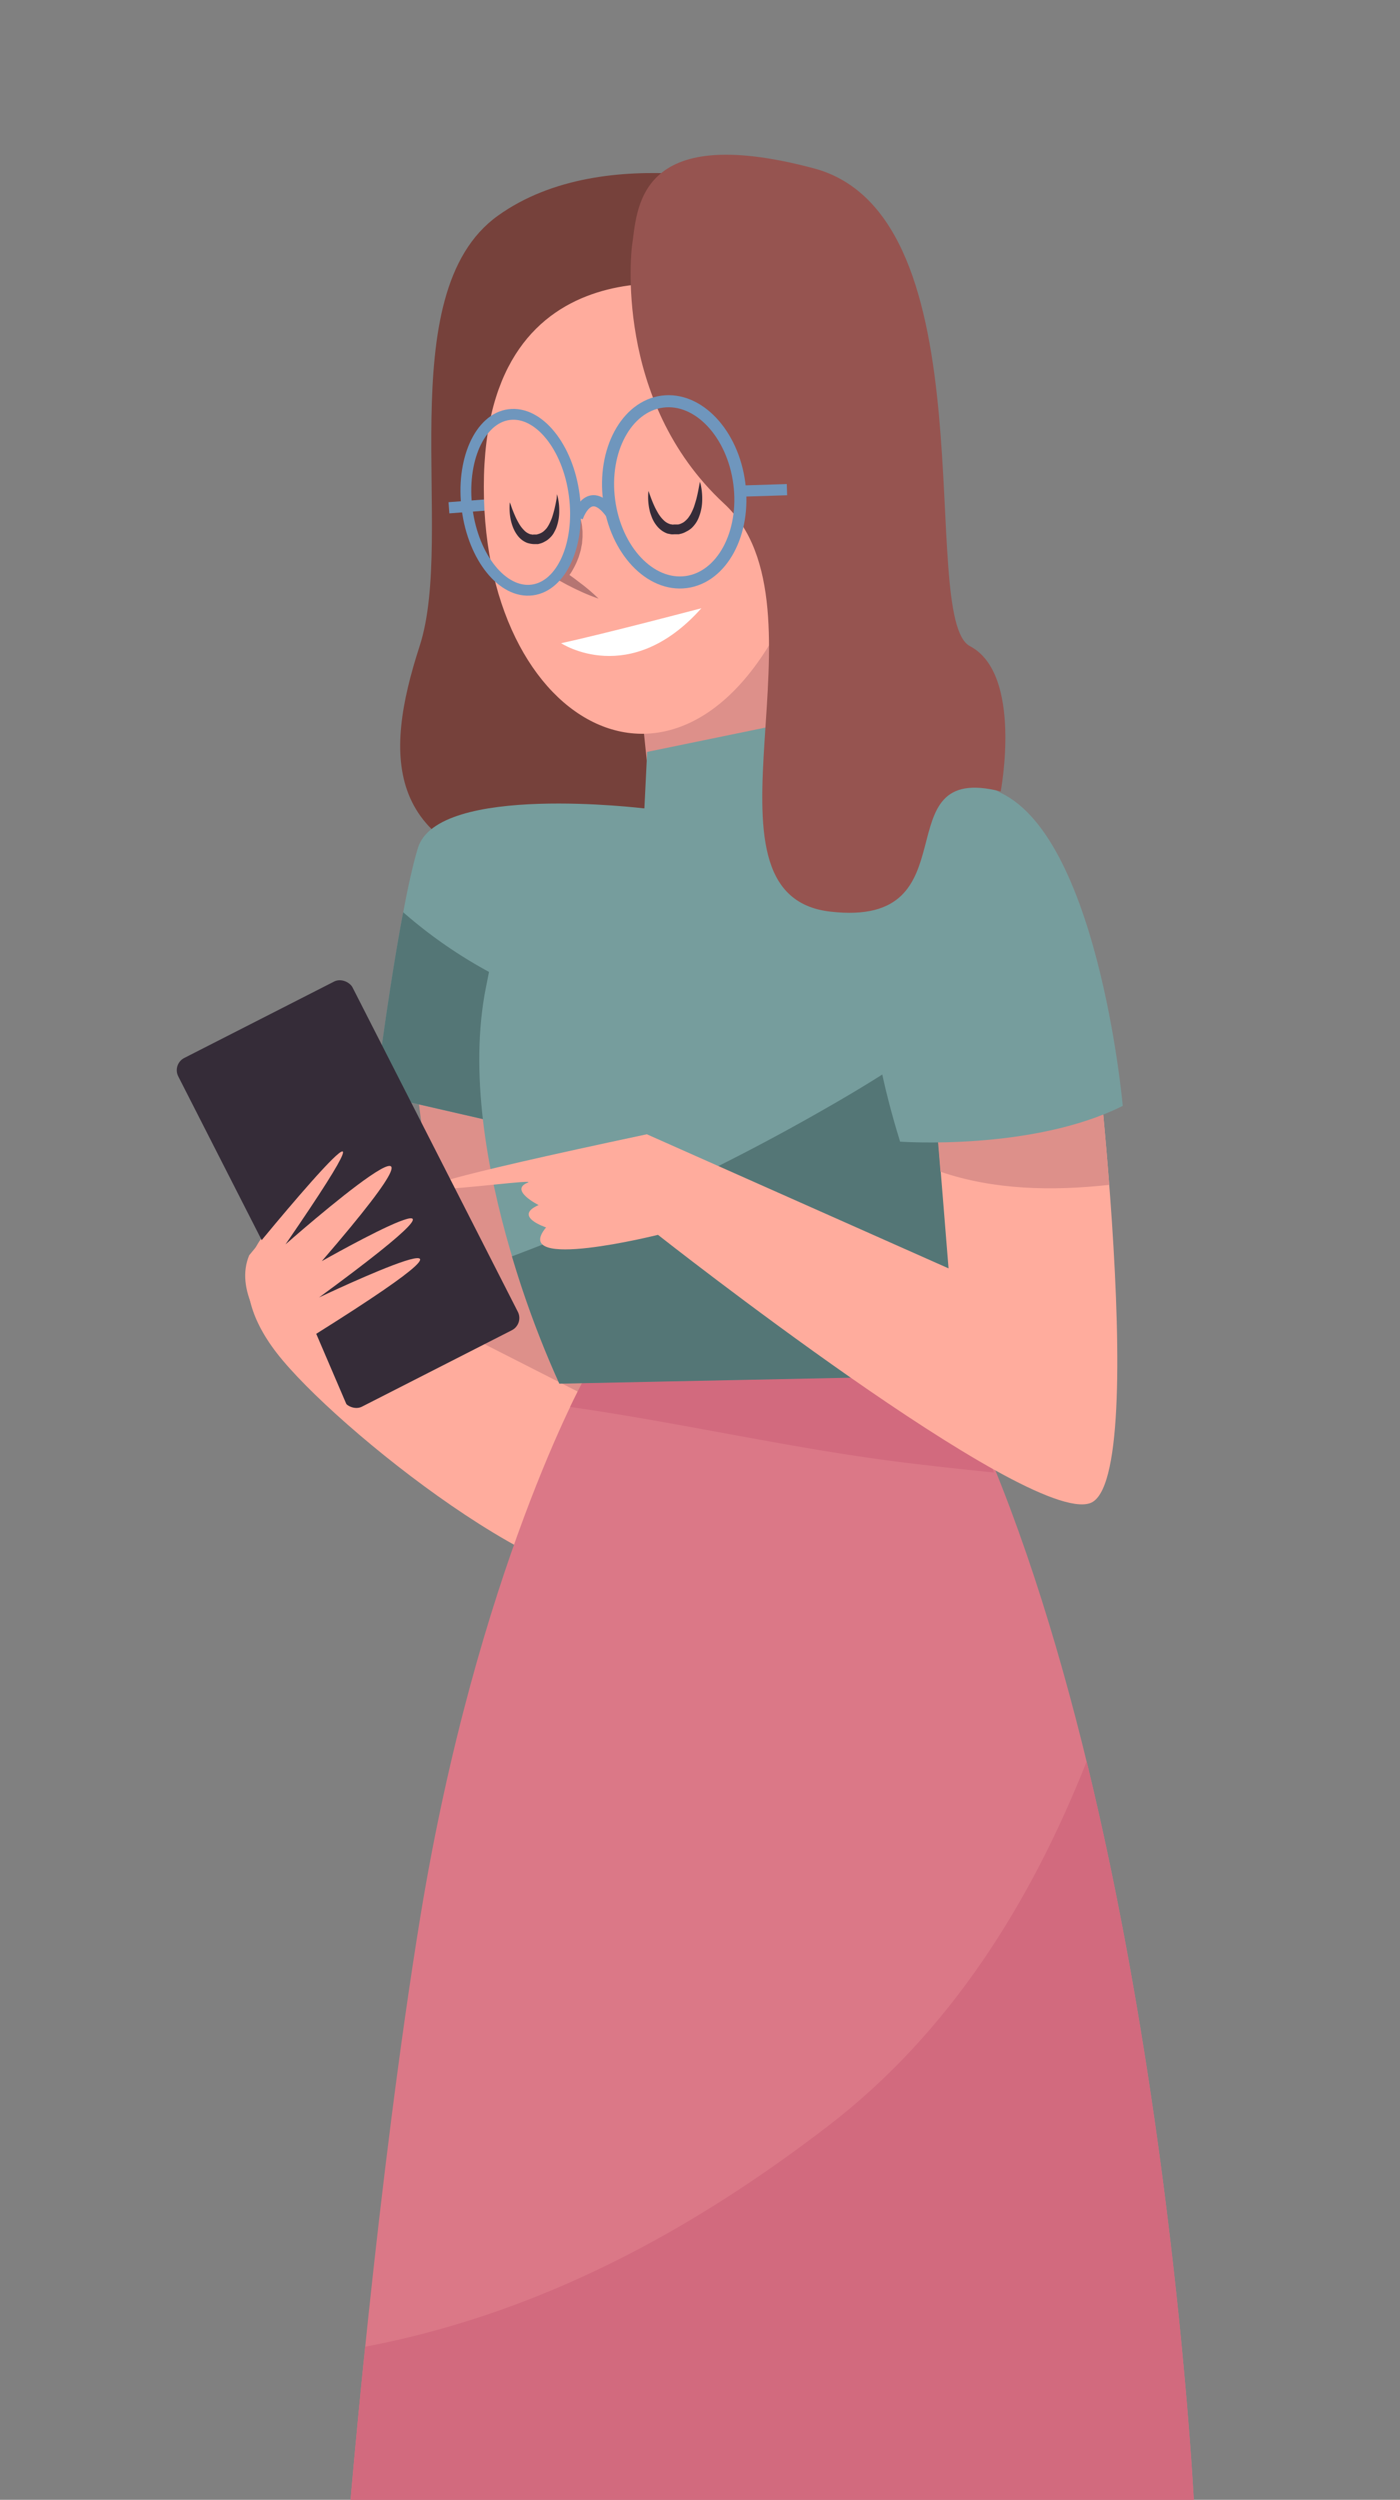 <svg xmlns="http://www.w3.org/2000/svg" viewBox="0 0 256.37 457.64"><rect x="0" y="0" width="256.37" height="457.64" fill="#808080" stroke="none"/><defs><style>.cls-1{fill:#76413b;}.cls-2{fill:#dd908a;}.cls-3{fill:#ffac9d;}.cls-4{fill:#769d9d;}.cls-5{fill:#547676;}.cls-6{fill:#db7887;}.cls-7{fill:#d26a7e;}.cls-8{fill:#352c38;}.cls-13,.cls-14,.cls-9{fill:none;stroke:#6f96bd;stroke-miterlimit:10;}.cls-9{stroke-width:2.05px;}.cls-10{fill:#965450;}.cls-11{fill:#fff;}.cls-12{fill:#b57572;}.cls-13{stroke-width:1.98px;}.cls-14{stroke-width:2.21px;}</style></defs><title>ilustra6Prancheta 7</title><g id="OBJECTS"><path class="cls-1" d="M142.83,34.9s-31.72-9.72-51.67,4.6-7.67,58.32-14.32,78.79-6.66,37.86,24,42.46,34.79-37.35,34.79-37.35Z"/><path class="cls-2" d="M75.3,189.4s5.63,57.81,13.3,66.51,21,10.74,21,10.74L106,184.28Z"/><path class="cls-3" d="M48.7,225.72s-8.7,8.19,2,22,52.7,47.07,66,40.93-5.63-31.21-5.63-31.21Z"/><path class="cls-4" d="M121.1,152.17,118,148s-37.85-4.66-41.48,7.26-7.78,45.1-7.78,45.1l31.63,7.26Z"/><path class="cls-5" d="M91.28,178.84A86,86,0,0,1,73.83,167c-2.73,14.41-5.1,33.35-5.1,33.35l31.63,7.26,8-21.3A162.21,162.21,0,0,1,91.28,178.84Z"/><path class="cls-6" d="M107.1,252.23S87.4,287.48,77,350.73C69.1,399.1,64.15,458.19,64.15,458.19H218.64S211.82,319.63,171.39,246Z"/><path class="cls-7" d="M151.64,389.2C130,405.83,106.31,419.35,79.8,426.61c-4.28,1.18-8.59,2.18-12.93,3-1.76,17-2.72,28.54-2.72,28.54H218.64s-3.4-69.13-19.65-135.68C188.74,348.35,173.93,372.1,151.64,389.2Z"/><path class="cls-7" d="M166,267.8c5.32.65,10.66,1.23,16,1.77A182.56,182.56,0,0,0,171.39,246l-64.29,6.22s-1,1.82-2.7,5.35C125,260.5,145.36,265.29,166,267.8Z"/><path class="cls-2" d="M147.78,92.37s0,64.12,4.09,65.48-31.38,1.36-31.38,1.36l-4.77-46.38Z"/><path class="cls-4" d="M118.51,137.65l35.25-7.25,1.55,14.51s26.44-8.81,33.18,6.22-10.36,100.58-10.36,100.58l-75.7,1.56S82.73,211.79,89,180.68l6.23-31.1L118,148Z"/><path class="cls-5" d="M151.48,202.76A394.55,394.55,0,0,1,93.75,230a181.6,181.6,0,0,0,8.68,23.31l75.7-1.56s9.47-47.37,11.54-77.81C179,185.78,164.68,195.23,151.48,202.76Z"/><path class="cls-3" d="M198.94,175.59s12.27,95.49.68,99.59-79.13-49.12-79.13-49.12S93.21,232.88,100,224.7c0,0-6.14-2-1.37-4.09,0,0-5.45-2.73-2-4.1s-55.25,7.51,21.82-8.86L173.7,232.2,171,198.78Z"/><path class="cls-2" d="M203.13,216.91c-1.68-21.78-4.19-41.32-4.19-41.32l-28,23.19,1.28,15.73C182,217.86,192.75,218.06,203.13,216.91Z"/><path class="cls-4" d="M164.83,209s24.18,1.74,40.77-6.55c0,0-4.66-52.36-24.36-58.07S151.87,167.4,164.83,209Z"/><rect class="cls-8" x="45.83" y="182.77" width="35.83" height="71.65" rx="2.51" ry="2.51" transform="translate(-92.33 52.8) rotate(-27.01)"/><path class="cls-3" d="M45.63,229.81s33.76-41.43,6.65-2c0,0,38.88-34.28,6.65,3.07,0,0,37.86-21.49-.51,6.65,0,0,42-20-.51,6.65l6.14,14.32S40.51,242.09,45.63,229.81Z"/><line class="cls-9" x1="95.35" y1="91.96" x2="82.21" y2="92.96"/><path class="cls-3" d="M130,52.8S88.6,42.73,88.6,89.13s39.91,65.53,58.32,16.26S130,52.8,130,52.8Z"/><path class="cls-10" d="M115.72,45.13S112.14,73.27,132.6,92.2s-7.16,71.62,19.44,74.69,9.21-27.63,31.21-22c0,0,4.09-21.49-5.63-26.6S181.71,39.5,149,30.81,116.74,38.48,115.72,45.13Z"/><path class="cls-11" d="M128.44,111.35s-17.93,4.73-25.69,6.4C102.75,117.75,115.32,126.06,128.44,111.35Z"/><path class="cls-8" d="M102,90.47s.09.3.2.83a10.54,10.54,0,0,1,.21,2.24,8.65,8.65,0,0,1-.6,3.24c-.13.29-.29.59-.45.88a4.24,4.24,0,0,1-.67.81,3.49,3.49,0,0,1-.9.66,3.58,3.58,0,0,1-1,.41l-.28.07h0l-.11,0h-.19l-.45,0a4.9,4.9,0,0,1-1.18-.21,4,4,0,0,1-1.72-1.26,6.11,6.11,0,0,1-.91-1.58,9.09,9.09,0,0,1-.44-1.49,10.82,10.82,0,0,1-.2-2.25c0-.54.06-.85.06-.85s.11.29.28.79.45,1.21.81,2c.19.4.41.81.65,1.22a6.52,6.52,0,0,0,.89,1.13,2.85,2.85,0,0,0,1.12.7c.09,0,.17,0,.26.05a.76.76,0,0,0,.31,0l.45,0h.12l.16-.05a2.72,2.72,0,0,0,1.19-.6,4.74,4.74,0,0,0,.49-.51,6.57,6.57,0,0,0,.4-.62,10.23,10.23,0,0,0,.6-1.36c.15-.46.28-.91.39-1.34.21-.85.35-1.6.44-2.12Z"/><path class="cls-8" d="M128.17,88.2a6.71,6.71,0,0,1,.22.88,11.93,11.93,0,0,1,.2,2.37,8.86,8.86,0,0,1-.69,3.43,5.33,5.33,0,0,1-1.22,1.76,3.84,3.84,0,0,1-1,.67,3.65,3.65,0,0,1-1.09.43l-.29.07h-.83a2.74,2.74,0,0,1-.59,0l-.65-.13a4.32,4.32,0,0,1-1.85-1.29,5.7,5.7,0,0,1-1-1.66c-.11-.27-.2-.54-.29-.8s-.13-.52-.19-.77a10.83,10.83,0,0,1-.21-2.38,7.54,7.54,0,0,1,.06-.9l.3.84c.19.53.47,1.27.86,2.11.2.41.44.84.7,1.28a6.68,6.68,0,0,0,.95,1.16,3,3,0,0,0,1.2.7,2.33,2.33,0,0,1,.28.05.82.82,0,0,0,.35,0l.47,0H124l.17,0a2.36,2.36,0,0,0,.69-.24,2.29,2.29,0,0,0,.6-.39,4.35,4.35,0,0,0,.52-.53c.16-.2.3-.42.44-.63a11.51,11.51,0,0,0,.66-1.43c.16-.48.31-1,.43-1.41.23-.9.38-1.68.48-2.23Z"/><path class="cls-12" d="M105,92.2a7,7,0,0,1,.9,1.58,9.59,9.59,0,0,1,.54,1.75,7.38,7.38,0,0,1,.16.92c0,.31.08.62.08.93s0,.62,0,.93l-.08.94c0,.31-.1.61-.15.92a5.59,5.59,0,0,1-.21.92l-.27.9-.35.87a16.2,16.2,0,0,1-.85,1.66c-.15.27-.34.52-.51.78l-.54.75-.28-1.36c.54.38,1.08.73,1.61,1.12s1,.77,1.56,1.18a34.78,34.78,0,0,1,3,2.6,32.81,32.81,0,0,1-3.67-1.5c-.6-.26-1.17-.57-1.76-.86s-1.14-.62-1.72-.92l-.81-.44.54-.92c.13-.24.27-.49.42-.72s.3-.47.42-.72c.24-.49.53-1,.73-1.47a14.27,14.27,0,0,0,.6-1.53,6.46,6.46,0,0,0,.25-.78c.07-.26.16-.52.22-.79.1-.53.22-1.07.29-1.62,0-.28,0-.55.08-.83s0-.56.06-.84c0-.56,0-1.13,0-1.71A13.35,13.35,0,0,0,105,92.2Z"/><path class="cls-13" d="M105.16,90.66c1.17,8.87-2.27,16.64-7.69,17.35s-10.76-5.89-11.93-14.76,2.27-16.64,7.68-17.35S104,81.79,105.16,90.66Z"/><ellipse class="cls-14" cx="123.47" cy="90.04" rx="12.02" ry="16.66" transform="translate(-10.74 16.96) rotate(-7.53)"/><path class="cls-9" d="M105.74,94.75s2.05-6.39,6.14-.76"/><line class="cls-9" x1="136.18" y1="89.89" x2="144.11" y2="89.64"/></g></svg>